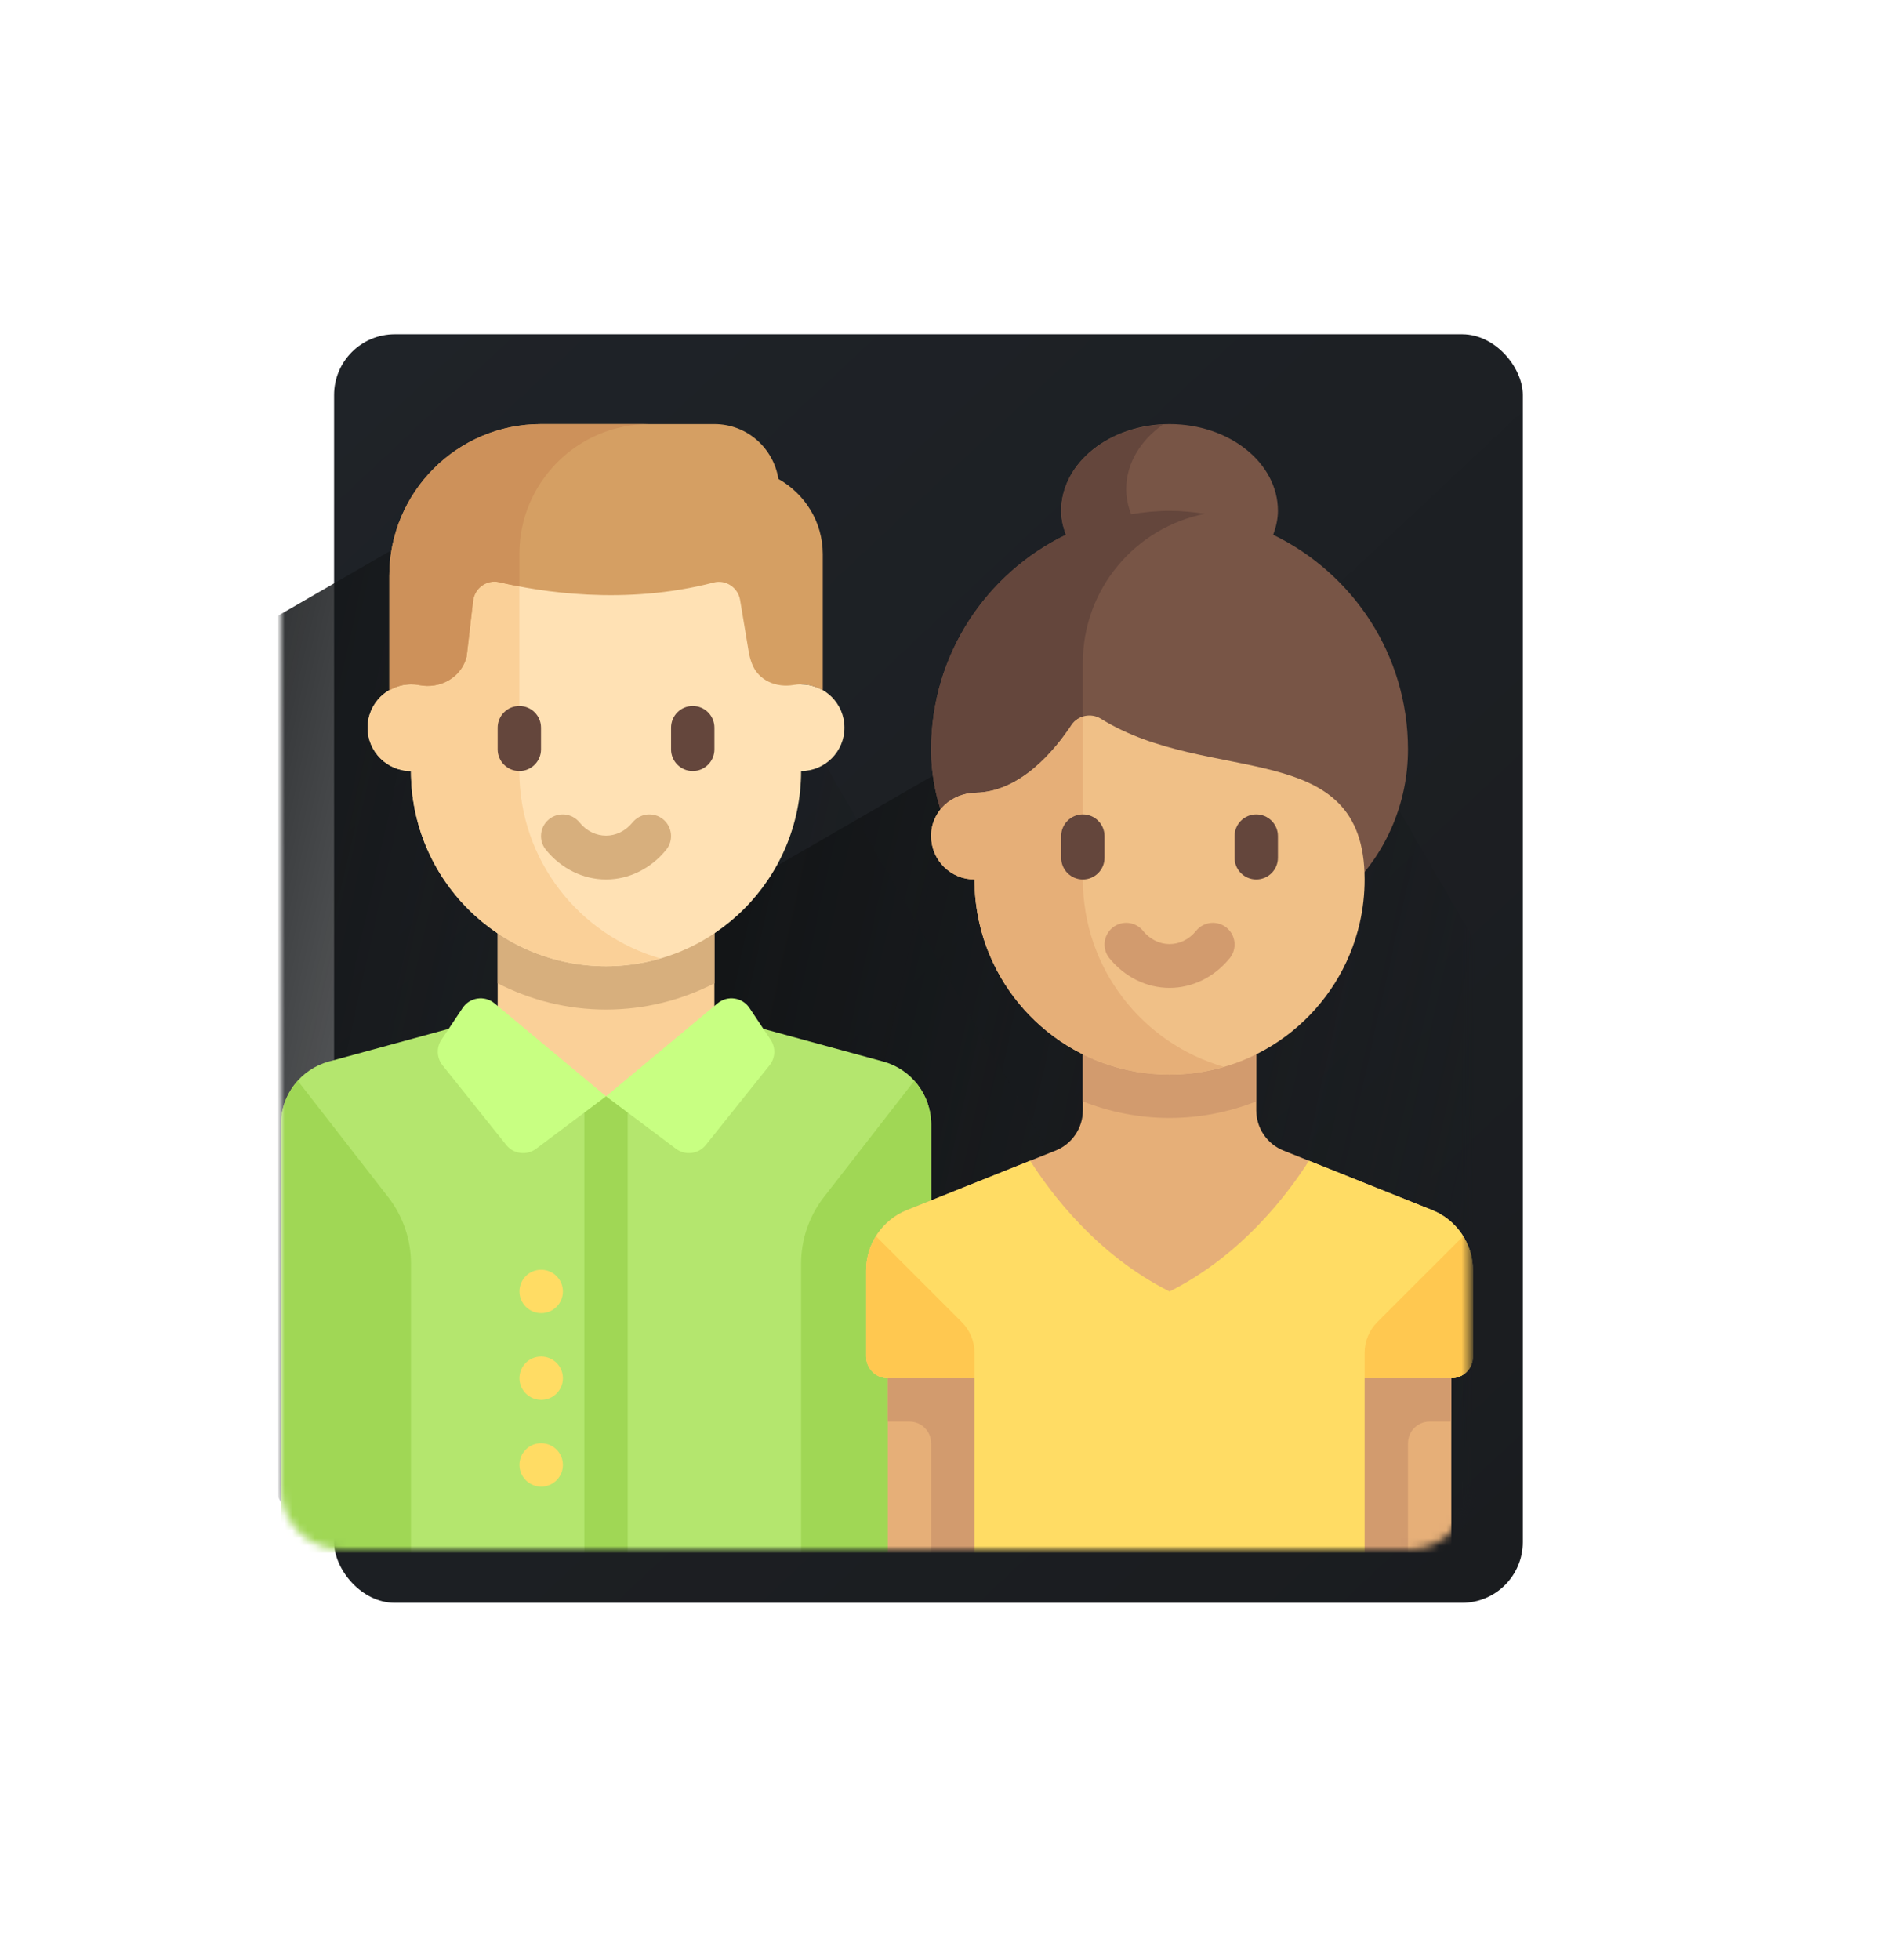 <svg width="248" height="258" viewBox="0 0 248 258" fill="none" xmlns="http://www.w3.org/2000/svg">
<g filter="url(#filter0_dd_2_55)">
<rect x="37" y="37" width="156.562" height="167" rx="8" fill="url(#paint0_linear_2_55)"/>
</g>
<mask id="mask0_2_55" style="mask-type:alpha" maskUnits="userSpaceOnUse" x="37" y="37" width="157" height="167">
<path d="M37 45C37 40.582 40.582 37 45 37H185.562C189.981 37 193.562 40.582 193.562 45V196C193.562 200.418 189.981 204 185.562 204H45C40.582 204 37 200.418 37 196V45Z" fill="url(#paint1_linear_2_55)"/>
</mask>
<g mask="url(#mask0_2_55)">
<rect x="-13.622" y="110.062" width="110.637" height="194.137" rx="4" transform="rotate(-30 -13.622 110.062)" fill="url(#paint2_linear_2_55)"/>
<rect x="71.134" y="131.981" width="110.637" height="194.137" rx="4" transform="rotate(-30 71.134 131.981)" fill="url(#paint3_linear_2_55)"/>
<path d="M116.326 139.744L91.236 132.901H68.4L43.31 139.744C39.585 140.76 37 144.144 37 148.006V204.265C37 205.841 38.278 207.119 39.855 207.119H122.636V148.006C122.636 144.144 120.052 140.76 116.326 139.744Z" fill="#B4E66E"/>
<path d="M94.09 121.484H65.545V144.319H94.09V121.484Z" fill="#FAD098"/>
<path d="M65.545 129.445C69.832 131.644 74.678 132.902 79.818 132.902C84.958 132.902 89.804 131.644 94.091 129.445V121.484H65.545V129.445Z" fill="#D7AF7D"/>
<path d="M105.509 90.083V72.956H54.127V90.084C50.974 90.084 48.418 92.639 48.418 95.793C48.418 98.946 50.974 101.502 54.127 101.502C54.127 115.691 65.629 127.193 79.818 127.193C94.007 127.193 105.509 115.691 105.509 101.502C108.662 101.502 111.218 98.946 111.218 95.793C111.218 92.639 108.662 90.083 105.509 90.083Z" fill="#FFE1B4"/>
<path d="M68.4 101.502V72.956H54.127V90.084C50.974 90.084 48.418 92.639 48.418 95.793C48.418 98.946 50.974 101.502 54.127 101.502C54.127 115.691 65.629 127.193 79.818 127.193C82.297 127.193 84.686 126.823 86.955 126.167C76.242 123.072 68.4 113.211 68.4 101.502Z" fill="#FAD098"/>
<path d="M79.818 115.774C76.796 115.774 73.908 114.349 71.893 111.863C70.898 110.638 71.087 108.841 72.311 107.848C73.54 106.857 75.336 107.046 76.325 108.267C78.21 110.587 81.427 110.587 83.311 108.267C84.303 107.046 86.099 106.857 87.325 107.848C88.549 108.842 88.739 110.638 87.744 111.863C85.728 114.349 82.84 115.774 79.818 115.774Z" fill="#D7AF7D"/>
<path d="M68.4 101.502C66.822 101.502 65.545 100.224 65.545 98.647V95.793C65.545 94.216 66.822 92.938 68.4 92.938C69.978 92.938 71.254 94.216 71.254 95.793V98.647C71.254 100.223 69.978 101.502 68.4 101.502Z" fill="#64463C"/>
<path d="M91.236 101.502C89.659 101.502 88.382 100.224 88.382 98.647V95.793C88.382 94.216 89.659 92.938 91.236 92.938C92.814 92.938 94.091 94.216 94.091 95.793V98.647C94.091 100.223 92.814 101.502 91.236 101.502Z" fill="#64463C"/>
<path d="M99.034 87.367C99.867 89.574 102.227 90.575 104.551 90.167C104.862 90.112 105.182 90.084 105.509 90.084C106.555 90.084 107.521 90.385 108.364 90.876V72.957C108.364 68.686 105.992 65.007 102.519 63.048C101.87 58.962 98.36 55.829 94.091 55.829H71.255C60.219 55.829 51.273 64.775 51.273 75.811V90.876C52.115 90.385 53.082 90.084 54.127 90.084C54.494 90.084 54.852 90.119 55.198 90.188C57.978 90.735 60.762 89.199 61.458 86.452L62.309 79.102C62.505 77.415 64.114 76.256 65.766 76.646C71.013 77.882 82.269 79.743 93.989 76.687C95.592 76.269 97.202 77.35 97.474 78.984L98.607 85.783C98.699 86.333 98.843 86.862 99.034 87.367Z" fill="#D59F63"/>
<path d="M37 148.006V204.265C37 205.842 38.278 207.12 39.855 207.12H54.127V166.344C54.127 163.17 53.069 160.087 51.12 157.582L39.226 142.288C37.842 143.823 37 145.829 37 148.006Z" fill="#A0D755"/>
<path d="M122.636 148.006V207.12H105.509V166.344C105.509 163.17 106.567 160.087 108.516 157.582L120.41 142.288C121.794 143.823 122.636 145.829 122.636 148.006Z" fill="#A0D755"/>
<path d="M71.254 55.829C60.219 55.829 51.273 64.775 51.273 75.811V90.876C52.115 90.385 53.082 90.084 54.127 90.084C54.494 90.084 54.852 90.119 55.198 90.188C57.978 90.735 60.762 89.199 61.458 86.452L62.309 79.102C62.505 77.415 64.114 76.256 65.766 76.645C66.517 76.822 67.42 77.01 68.4 77.196V72.957C68.4 63.497 76.068 55.829 85.527 55.829C85.527 55.829 71.254 55.829 71.254 55.829Z" fill="#CD915A"/>
<path d="M71.282 172.865C69.705 172.865 68.414 171.587 68.414 170.011C68.414 168.434 69.677 167.156 71.254 167.156H71.282C72.86 167.156 74.137 168.434 74.137 170.011C74.137 171.587 72.86 172.865 71.282 172.865Z" fill="#FFDC64"/>
<path d="M71.282 195.702C69.705 195.702 68.414 194.424 68.414 192.847C68.414 191.271 69.677 189.993 71.254 189.993H71.282C72.86 189.993 74.137 191.271 74.137 192.847C74.137 194.423 72.86 195.702 71.282 195.702Z" fill="#FFDC64"/>
<path d="M71.282 184.283C69.705 184.283 68.414 183.005 68.414 181.429C68.414 179.852 69.677 178.574 71.254 178.574H71.282C72.86 178.574 74.137 179.852 74.137 181.429C74.137 183.005 72.86 184.283 71.282 184.283Z" fill="#FFDC64"/>
<path d="M82.673 144.32H76.964V207.12H82.673V144.32Z" fill="#A0D755"/>
<path d="M167.687 70.403C168.052 69.395 168.309 68.35 168.309 67.247C168.309 60.941 161.919 55.829 154.036 55.829C146.154 55.829 139.764 60.941 139.764 67.247C139.764 68.35 140.021 69.395 140.385 70.403C129.891 75.486 122.636 86.205 122.636 98.647C122.636 112.836 134.138 124.338 148.327 124.338H159.746C173.934 124.338 185.436 112.836 185.436 98.647C185.436 86.205 178.181 75.486 167.687 70.403Z" fill="#785546"/>
<path d="M142.618 87.229C142.618 77.525 149.537 69.444 158.709 67.633C157.18 67.404 155.628 67.247 154.036 67.247C152.31 67.247 150.629 67.423 148.979 67.691C148.569 66.648 148.327 65.546 148.327 64.393C148.327 61.004 150.209 57.993 153.14 55.902C145.683 56.279 139.763 61.187 139.763 67.248C139.763 68.351 140.022 69.394 140.387 70.402C129.892 75.484 122.636 86.205 122.636 98.648C122.636 112.836 134.138 124.339 148.327 124.339H154.036V107.211L142.618 95.793V87.229H142.618Z" fill="#64463C"/>
<path d="M188.617 159.294L169.043 151.464C166.876 150.597 165.455 148.498 165.455 146.164V135.756H142.618V146.164C142.618 148.498 141.197 150.597 139.03 151.464L119.456 159.294C116.205 160.594 114.073 163.743 114.073 167.245V178.574C114.073 180.151 115.351 181.429 116.928 181.429V204.265C116.928 205.842 118.206 207.12 119.782 207.12H188.291C189.867 207.12 191.146 205.842 191.146 204.265V181.429C192.722 181.429 194 180.151 194 178.574V167.245C194 163.743 191.868 160.594 188.617 159.294Z" fill="#E6AF78"/>
<path d="M116.927 178.574V187.138H119.782C121.358 187.138 122.636 188.416 122.636 189.992V207.12H131.2V178.574H116.927Z" fill="#D29B6E"/>
<path d="M191.145 178.574V187.138H188.291C186.714 187.138 185.436 188.416 185.436 189.992V207.12H176.873V178.574H191.145Z" fill="#D29B6E"/>
<path d="M188.617 159.294L172.394 152.805C169.69 157.065 163.583 165.237 154.036 170.011C144.489 165.237 138.383 157.065 135.678 152.805L119.456 159.294C116.204 160.594 114.073 163.743 114.073 167.245V178.574C114.073 180.151 115.351 181.429 116.927 181.429H128.345V207.12H179.727V181.429H191.145C192.722 181.429 194 180.151 194 178.574V167.245C194 163.743 191.868 160.594 188.617 159.294Z" fill="#FFDC64"/>
<path d="M142.618 144.994C146.162 146.384 150.005 147.175 154.036 147.175C158.067 147.175 161.91 146.384 165.454 144.994V135.757H142.618V144.994H142.618Z" fill="#D29B6E"/>
<path d="M179.727 115.774C179.727 96.875 159.298 103.512 145.008 94.625C143.707 93.816 141.975 94.166 141.128 95.443C138.923 98.77 134.41 104.243 128.528 104.354C125.31 104.415 122.636 106.801 122.636 110.02V110.065C122.636 113.218 125.192 115.774 128.345 115.774C128.345 117.737 128.566 119.648 128.982 121.484C131.578 132.924 141.81 141.465 154.036 141.465C166.262 141.465 176.494 132.924 179.09 121.484C179.507 119.648 179.727 117.737 179.727 115.774Z" fill="#F0C087"/>
<path d="M142.618 115.774V94.368C142.032 94.556 141.491 94.895 141.128 95.443C138.923 98.77 134.41 104.243 128.528 104.355C125.31 104.416 122.636 106.802 122.636 110.02V110.065C122.636 113.218 125.192 115.774 128.345 115.774C128.345 117.737 128.565 119.648 128.982 121.484C131.578 132.925 141.81 141.465 154.036 141.465C156.517 141.465 158.909 141.098 161.179 140.441C150.463 137.348 142.618 127.486 142.618 115.774Z" fill="#E6AF78"/>
<path d="M154.036 130.047C151.014 130.047 148.126 128.621 146.111 126.136C145.116 124.911 145.306 123.114 146.529 122.12C147.759 121.128 149.554 121.317 150.544 122.54C152.428 124.859 155.645 124.859 157.529 122.54C158.519 121.317 160.317 121.128 161.544 122.12C162.768 123.114 162.957 124.911 161.962 126.136C159.946 128.621 157.058 130.047 154.036 130.047Z" fill="#D29B6E"/>
<path d="M165.454 115.774C163.877 115.774 162.6 114.496 162.6 112.92V110.065C162.6 108.489 163.877 107.211 165.454 107.211C167.032 107.211 168.309 108.489 168.309 110.065V112.92C168.309 114.496 167.032 115.774 165.454 115.774Z" fill="#64463C"/>
<path d="M142.618 115.774C141.04 115.774 139.763 114.496 139.763 112.92V110.065C139.763 108.489 141.04 107.211 142.618 107.211C144.196 107.211 145.472 108.489 145.472 110.065V112.92C145.472 114.496 144.196 115.774 142.618 115.774Z" fill="#64463C"/>
<path d="M128.345 178.085C128.345 176.57 127.744 175.118 126.673 174.048L115.371 162.746C114.55 164.072 114.073 165.615 114.073 167.245V178.574C114.073 180.151 115.351 181.429 116.927 181.429H128.345V178.085Z" fill="#FFC850"/>
<path d="M179.727 178.085C179.727 176.57 180.329 175.118 181.399 174.048L192.701 162.746C193.522 164.072 194 165.615 194 167.245V178.574C194 180.151 192.722 181.429 191.145 181.429H179.727V178.085Z" fill="#FFC850"/>
<path d="M65.131 132.081L79.818 144.32L70.613 151.224C69.38 152.149 67.635 151.927 66.671 150.723L58.285 140.241C57.509 139.27 57.45 137.908 58.139 136.874L60.929 132.69C61.87 131.278 63.828 130.994 65.131 132.081Z" fill="#C8FF82"/>
<path d="M94.505 132.081L79.818 144.32L89.023 151.224C90.256 152.149 92.001 151.927 92.965 150.723L101.351 140.241C102.127 139.27 102.186 137.908 101.496 136.874L98.707 132.69C97.766 131.278 95.808 130.994 94.505 132.081Z" fill="#C8FF82"/>
</g>
<defs>
<filter id="filter0_dd_2_55" x="0" y="0" width="247.562" height="258" filterUnits="userSpaceOnUse" color-interpolation-filters="sRGB">
<feFlood flood-opacity="0" result="BackgroundImageFix"/>
<feColorMatrix in="SourceAlpha" type="matrix" values="0 0 0 0 0 0 0 0 0 0 0 0 0 0 0 0 0 0 127 0" result="hardAlpha"/>
<feOffset dx="-7" dy="-7"/>
<feGaussianBlur stdDeviation="15"/>
<feColorMatrix type="matrix" values="0 0 0 0 0.149 0 0 0 0 0.18 0 0 0 0 0.196 0 0 0 1 0"/>
<feBlend mode="normal" in2="BackgroundImageFix" result="effect1_dropShadow_2_55"/>
<feColorMatrix in="SourceAlpha" type="matrix" values="0 0 0 0 0 0 0 0 0 0 0 0 0 0 0 0 0 0 127 0" result="hardAlpha"/>
<feOffset dx="14" dy="14"/>
<feGaussianBlur stdDeviation="20"/>
<feColorMatrix type="matrix" values="0 0 0 0 0.065 0 0 0 0 0.065 0 0 0 0 0.071 0 0 0 0.75 0"/>
<feBlend mode="normal" in2="effect1_dropShadow_2_55" result="effect2_dropShadow_2_55"/>
<feBlend mode="normal" in="SourceGraphic" in2="effect2_dropShadow_2_55" result="shape"/>
</filter>
<linearGradient id="paint0_linear_2_55" x1="37" y1="37" x2="193.562" y2="204" gradientUnits="userSpaceOnUse">
<stop stop-color="#1F2328"/>
<stop offset="1" stop-color="#1A1C1F"/>
</linearGradient>
<linearGradient id="paint1_linear_2_55" x1="37" y1="37" x2="193.562" y2="204" gradientUnits="userSpaceOnUse">
<stop stop-color="#1F2328"/>
<stop offset="1" stop-color="#1A1C1F"/>
</linearGradient>
<linearGradient id="paint2_linear_2_55" x1="6.354" y1="118.152" x2="171.131" y2="269.253" gradientUnits="userSpaceOnUse">
<stop stop-color="#131517"/>
<stop offset="0.763" stop-color="#1E2226" stop-opacity="0"/>
</linearGradient>
<linearGradient id="paint3_linear_2_55" x1="91.11" y1="140.07" x2="255.887" y2="291.172" gradientUnits="userSpaceOnUse">
<stop stop-color="#131517"/>
<stop offset="0.763" stop-color="#1E2226" stop-opacity="0"/>
</linearGradient>
</defs>
</svg>
